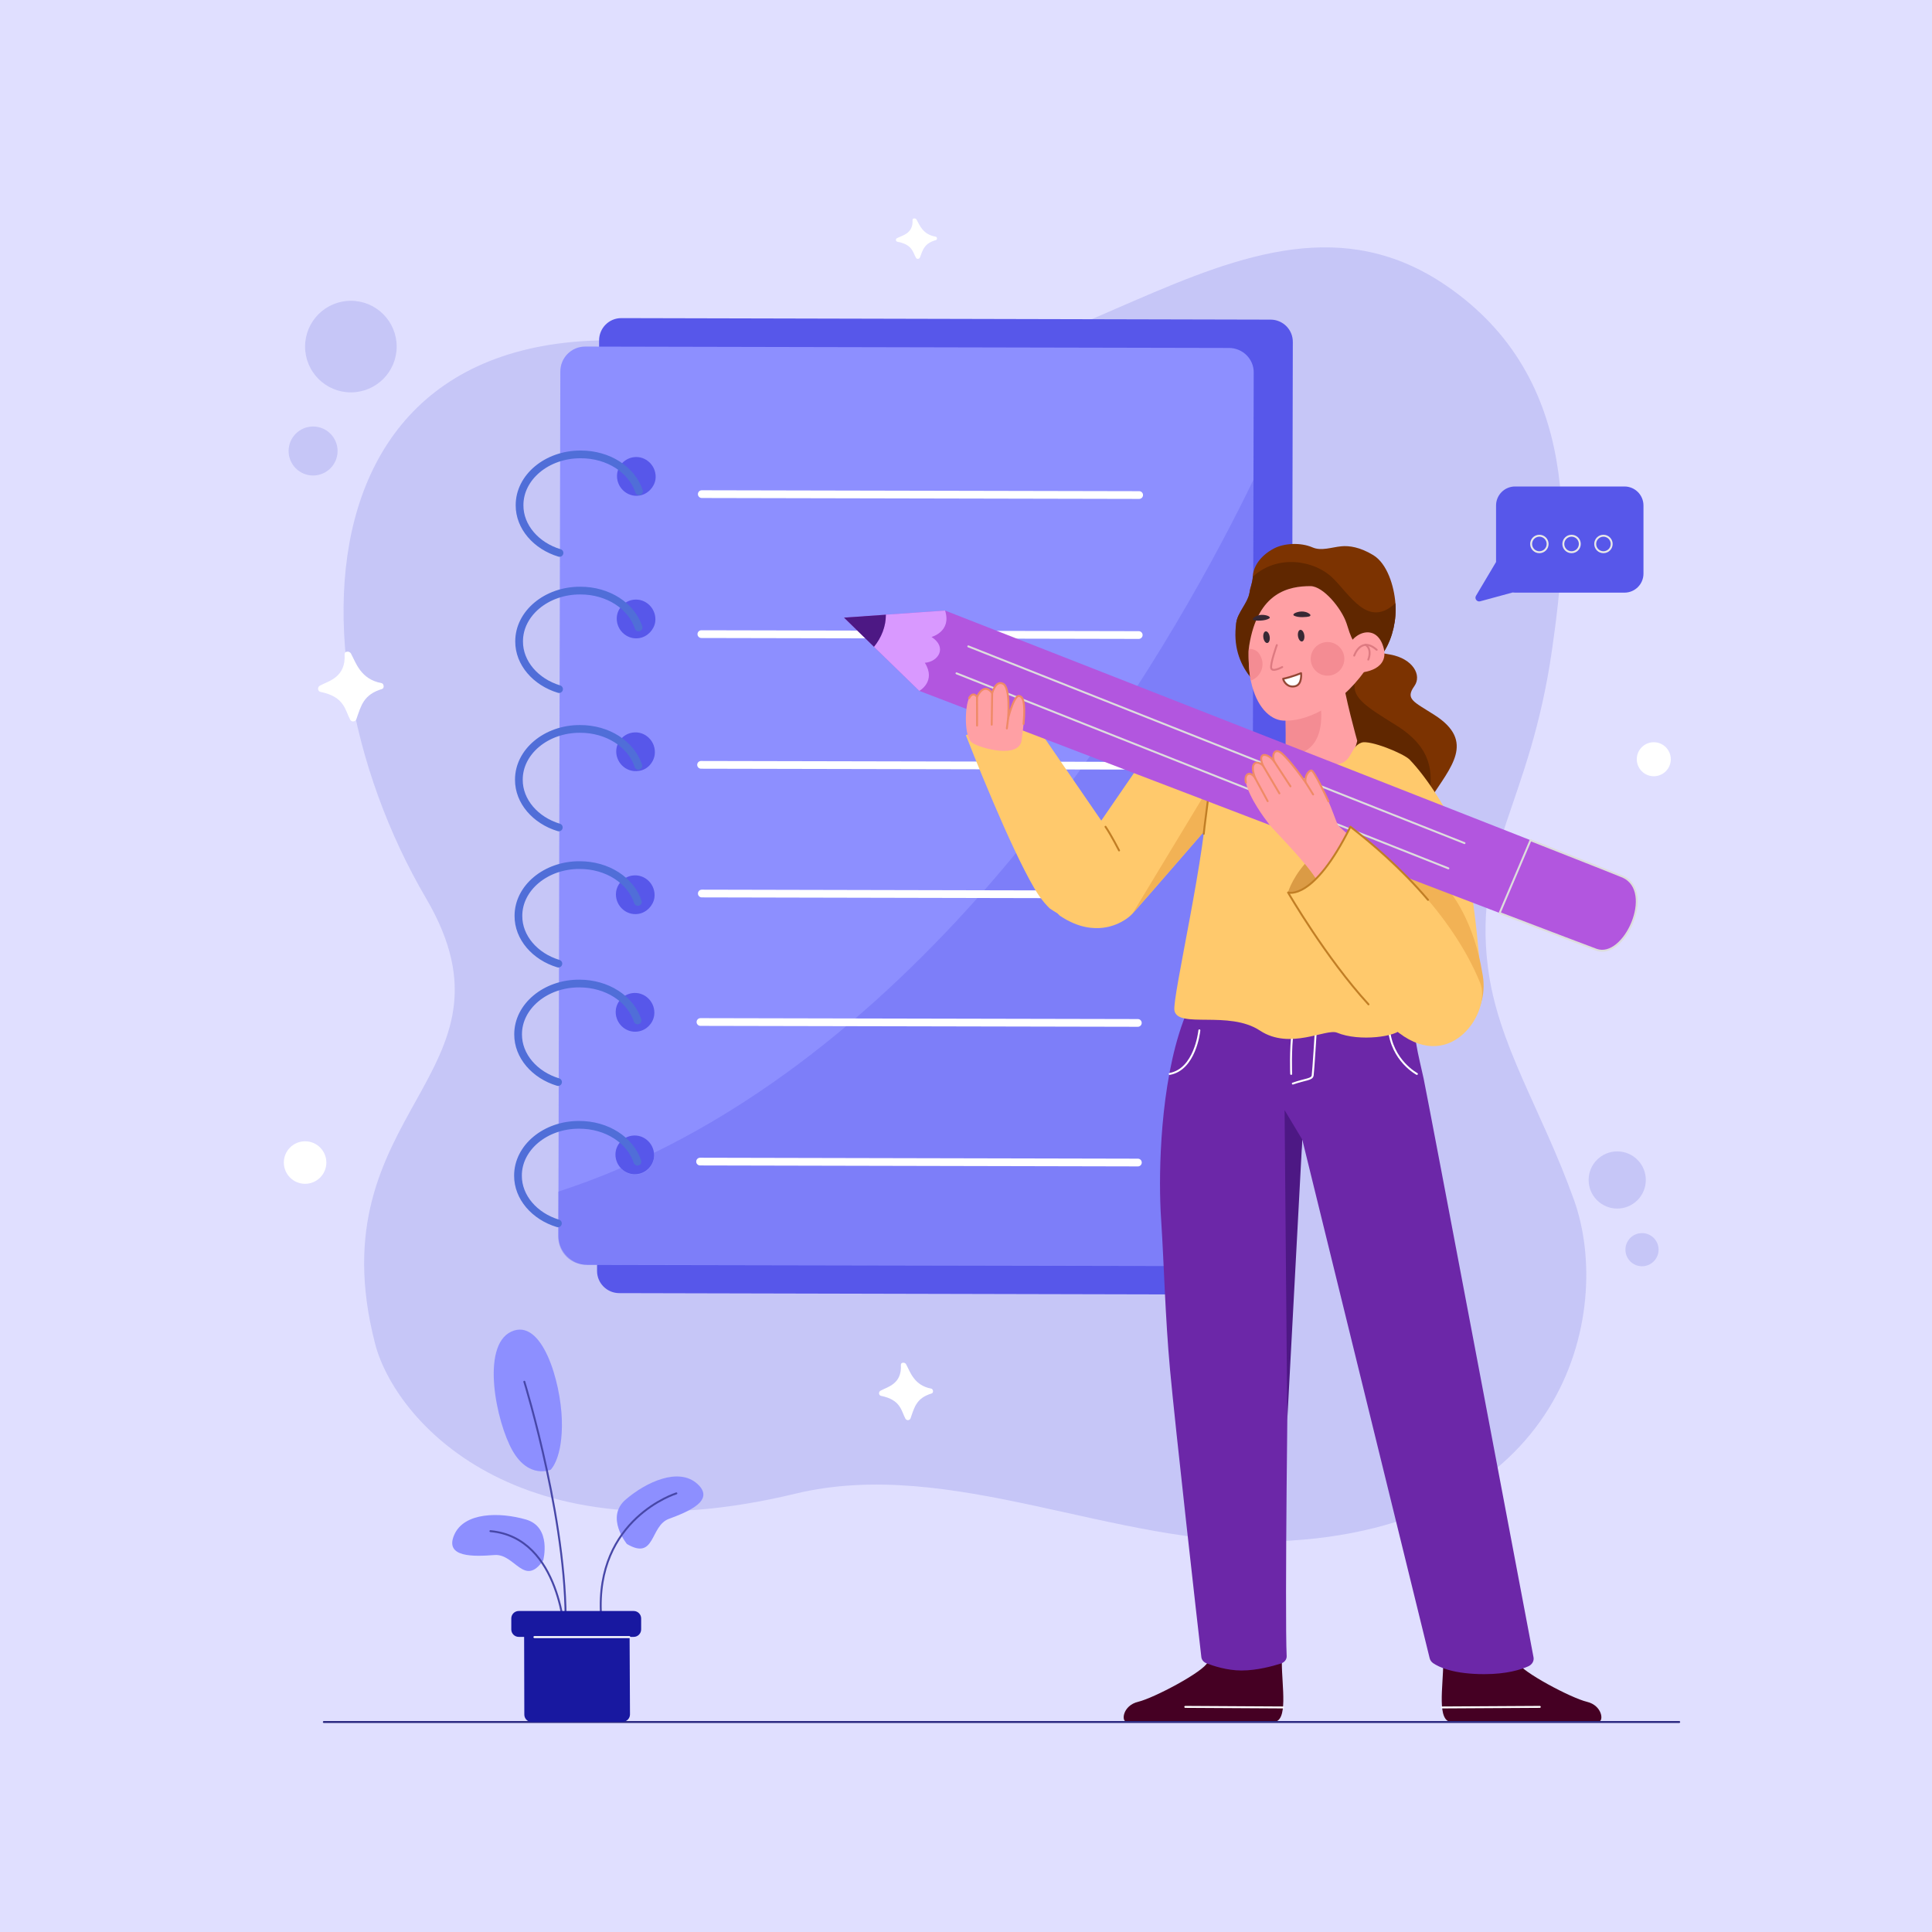 <?xml version="1.0" encoding="utf-8"?>
<!-- Generator: Adobe Illustrator 27.5.0, SVG Export Plug-In . SVG Version: 6.00 Build 0)  -->
<svg version="1.1" xmlns="http://www.w3.org/2000/svg" xmlns:xlink="http://www.w3.org/1999/xlink" x="0px" y="0px"
	 viewBox="0 0 500 500" style="enable-background:new 0 0 500 500;" xml:space="preserve">
<g id="BACKGROUND">
	<rect style="fill:#E0DFFF;" width="500" height="500"/>
</g>
<g id="OBJECT">
	<g>
		<g>
			<g>
				<path style="fill:#C6C6F7;" d="M401.684,168.019c-5.766,40.366-20.286,51.954-16.663,81.923
					c2.458,20.325,13.886,37.008,22.341,60.642c10.45,29.211-2.449,85.432-76.914,88.304
					c-41.544,1.602-84.271-22.066-124.651-12.314C133.516,404.03,102.13,367.28,97.086,347.792
					c-15.722-60.735,40.02-69.54,13.174-115.317C71.102,165.704,77.093,59.887,202.879,95.041
					c65.975,18.438,118.563-57.235,171.402-21.123C409.586,98.048,405.869,138.716,401.684,168.019z"/>
			</g>
			<circle style="fill:#C6C6F7;" cx="90.807" cy="89.694" r="11.85"/>
			<path style="fill:#C6C6F7;" d="M87.365,116.72c0,3.5-2.838,6.338-6.338,6.338c-3.5,0-6.338-2.838-6.338-6.338
				c0-3.5,2.838-6.338,6.338-6.338C84.528,110.383,87.365,113.22,87.365,116.72z"/>
			<circle style="fill:#C6C6F7;" cx="418.536" cy="305.379" r="7.398"/>
			<path style="fill:#C6C6F7;" d="M429.238,323.414c0,2.368-1.92,4.289-4.289,4.289s-4.289-1.92-4.289-4.289s1.92-4.289,4.289-4.289
				S429.238,321.046,429.238,323.414z"/>
		</g>
		<g>
			<path style="fill:#5757EA;" d="M328.312,335.052l-168.034-0.392c-3.176,0.002-5.759-2.562-5.762-5.738l0.531-240.833
				c-0.002-3.176,2.562-5.759,5.738-5.761l168.034,0.392c3.176-0.002,5.759,2.562,5.761,5.738L334.05,329.29
				C334.16,332.477,331.487,335.049,328.312,335.052z"/>
			<path style="fill:#8D8FFF;" d="M145.012,96.256l-0.507,223.535c0.011,4.162,3.383,7.574,7.545,7.563l165.194,0.319
				c3.717,0.053,6.771-3.028,6.705-6.648l0.51-224.63c0.031-3.501-2.855-6.315-6.356-6.346l-166.614-0.356
				C147.88,89.652,144.945,92.636,145.012,96.256z M165.085,303.838c-3.34,0.533-6.215-2.39-5.761-5.738
				c0.331-2.156,2.037-3.842,4.151-4.173c3.34-0.533,6.215,2.39,5.761,5.738C168.906,301.821,167.2,303.508,165.085,303.838z
				 M165.151,266.945c-3.339,0.533-6.215-2.39-5.761-5.738c0.331-2.156,2.037-3.842,4.151-4.173c3.34-0.533,6.215,2.39,5.762,5.738
				C168.971,264.928,167.265,266.615,165.151,266.945z M165.21,236.512c-3.34,0.533-6.215-2.39-5.762-5.738
				c0.331-2.156,2.037-3.842,4.151-4.173c3.34-0.533,6.215,2.39,5.762,5.738C169.042,234.387,167.324,236.181,165.21,236.512z
				 M165.287,199.51c-3.34,0.533-6.215-2.39-5.762-5.738c0.331-2.156,2.037-3.842,4.151-4.173c3.339-0.533,6.215,2.39,5.761,5.738
				C169.107,197.494,167.39,199.288,165.287,199.51z M165.421,165.143c-3.34,0.533-6.215-2.39-5.762-5.738
				c0.331-2.156,2.037-3.842,4.151-4.173c3.339-0.533,6.215,2.39,5.761,5.738C169.253,163.018,167.536,164.813,165.421,165.143z
				 M165.487,128.25c-3.34,0.533-6.215-2.39-5.761-5.738c0.331-2.156,2.037-3.842,4.151-4.173c3.34-0.533,6.215,2.39,5.761,5.738
				C169.318,126.125,167.601,127.92,165.487,128.25z"/>
			<path style="opacity:0.3;fill:#5757EA;" d="M324.472,123.99c-18.352,37.972-71.301,133.488-155.21,174.364
				c-0.022,0.217,0.064,0.445,0.042,0.661c0.047,2.742-2.268,5.023-4.999,4.961c-1.42-0.036-2.784-0.614-3.659-1.69
				c-5.273,2.305-10.622,4.275-16.176,6.113l0.001,11.716c0.022,4.053,3.2,7.227,7.253,7.205l172.195,0.381L324.472,123.99z"/>
			<path style="fill:none;stroke:#506ED8;stroke-width:2;stroke-linecap:round;stroke-miterlimit:10;" d="M144.801,143.098
				c-6.054-1.826-10.365-6.758-10.339-12.34c-0.024-7.229,7.047-13.182,15.805-13.159c7.229-0.024,13.277,3.991,15.115,9.545"/>
			<path style="fill:none;stroke:#506ED8;stroke-width:2;stroke-linecap:round;stroke-miterlimit:10;" d="M144.685,178.343
				c-6.054-1.826-10.365-6.758-10.339-12.34c-0.024-7.229,7.047-13.182,15.804-13.159c7.229-0.024,13.277,3.991,15.116,9.545"/>
			<path style="fill:none;stroke:#506ED8;stroke-width:2;stroke-linecap:round;stroke-miterlimit:10;" d="M144.623,214.141
				c-6.054-1.826-10.365-6.758-10.339-12.34c-0.024-7.229,7.047-13.182,15.805-13.159c7.229-0.024,13.277,3.991,15.115,9.545"/>
			<path style="fill:none;stroke:#506ED8;stroke-width:2;stroke-linecap:round;stroke-miterlimit:10;" d="M144.508,249.387
				c-6.054-1.826-10.365-6.758-10.339-12.34c-0.024-7.229,7.047-13.182,15.804-13.159c7.229-0.024,13.277,3.991,15.116,9.545"/>
			<path style="fill:none;stroke:#506ED8;stroke-width:2;stroke-linecap:round;stroke-miterlimit:10;" d="M144.426,280.037
				c-6.054-1.826-10.365-6.758-10.339-12.34c-0.024-7.229,7.047-13.182,15.804-13.159c7.229-0.024,13.277,3.991,15.116,9.545"/>
			<path style="fill:none;stroke:#506ED8;stroke-width:2;stroke-linecap:round;stroke-miterlimit:10;" d="M144.394,316.605
				c-6.054-1.826-10.365-6.758-10.339-12.34c-0.024-7.229,7.047-13.182,15.805-13.159c7.229-0.024,13.277,3.991,15.115,9.545"/>
			
				<line style="fill:none;stroke:#FFFFFF;stroke-width:2;stroke-linecap:round;stroke-miterlimit:10;" x1="181.62" y1="127.881" x2="294.813" y2="128.117"/>
			
				<line style="fill:none;stroke:#FFFFFF;stroke-width:2;stroke-linecap:round;stroke-miterlimit:10;" x1="181.513" y1="164.113" x2="294.706" y2="164.348"/>
			
				<line style="fill:none;stroke:#FFFFFF;stroke-width:2;stroke-linecap:round;stroke-miterlimit:10;" x1="181.434" y1="197.939" x2="294.627" y2="198.174"/>
			
				<line style="fill:none;stroke:#FFFFFF;stroke-width:2;stroke-linecap:round;stroke-miterlimit:10;" x1="181.628" y1="231.245" x2="294.929" y2="231.491"/>
			
				<line style="fill:none;stroke:#FFFFFF;stroke-width:2;stroke-linecap:round;stroke-miterlimit:10;" x1="181.279" y1="264.495" x2="294.472" y2="264.731"/>
			
				<line style="fill:none;stroke:#FFFFFF;stroke-width:2;stroke-linecap:round;stroke-miterlimit:10;" x1="181.183" y1="300.618" x2="294.485" y2="300.865"/>
		</g>
		<g>
			<g>
				<path style="fill:#7C3301;" d="M370.221,206.693c-0.378,0.599-0.637-1.657-1.364-1.374c-10.88,4.308-18.97-5.649-19.673-10.703
					c-0.713-5.045-11.982-2.076-12.007-10.923c-0.034-8.857,4.083-11.43,3.669-15.971c0,0,0.591-1.121,1.474-2.435
					c1.849-2.734,4.994-6.297,6.872-2.35c2.785,5.852,4.799,5.39,10.62,6.463c5.831,1.064,8.226,5.335,6.232,8.142
					c-2.437,3.418-0.226,4.016,5.202,7.496C381.989,191.924,375.339,198.595,370.221,206.693z"/>
				<path style="fill:#602700;" d="M370.102,205.35c-0.628,0.328-1.31,0.633-2.037,0.916c-10.88,4.308-18.177-6.597-18.88-11.65
					c-0.713-5.045-11.982-2.076-12.007-10.923c-0.034-8.857,4.083-11.43,3.669-15.971c0,0,0.591-1.121,1.474-2.435
					c7.541,2.924,9.475,7.135,8.477,10.589c-1.27,4.403,2.061,6.6,10.424,11.766C371.164,193.783,370.465,200.344,370.102,205.35z"
					/>
			</g>
			<g>
				<path style="fill:#7C3301;" d="M358.343,168.365c-4.195,6.837-32.024-3.28-32.024-3.28c-4.514-1.668-6.725-1.127-6.38-3.902
					c0.336-2.776,3.27-5.067,3.462-7.984c0.074-1.133,0.753-2.328,0.821-3.942c0.097-2.551,1.878-5.411,5.487-7.314
					c2.577-1.359,6.847-1.629,9.982-0.27c2.293,0.994,4.98-0.064,7.469-0.294c1.981-0.183,4.775,0.187,8.216,2.273
					c3.648,2.202,5.412,8.051,5.752,12.447C361.465,160.391,360.415,164.977,358.343,168.365z"/>
				<path style="fill:#602700;" d="M358.343,168.365c-4.195,6.837-26.923,12.634-26.923,12.634
					c-4.514-1.668-13.19-7.96-11.48-19.817c0.399-2.768,2.855-5.002,3.397-7.651c0.227-1.113,0.819-2.661,0.886-4.275
					c6.574-6.018,16.081-4.101,20.567,0.217c4.662,4.488,9.244,13.241,16.338,6.625
					C361.465,160.391,360.415,164.977,358.343,168.365z"/>
			</g>
			<g>
				<path style="fill:#FFA0A4;" d="M351.246,191.708c0,0-1.064,6.651-8.196,8.846c-7.126,2.201-10.159-1.15-10.262-4.254
					c-0.008-0.219-0.016-0.437-0.017-0.662c-0.074-3.454,0.113-7.32-0.173-14.15c-0.047-1.07,0.094-2.264,0.388-3.481
					c1.652-7.042,12.707-16.478,14.193-4.34C347.971,180.138,351.246,191.708,351.246,191.708z"/>
				<path style="fill:#F48C93;" d="M332.772,195.638c-0.074-3.454,0.113-7.32-0.173-14.15c-0.047-1.07,0.094-2.264,0.388-3.481
					c3.839,0.386,8.685,2.178,8.909,5.815C342.228,189.253,340.862,195.362,332.772,195.638z"/>
				<g>
					<path style="fill:#FFA0A4;" d="M332.076,186.493c5.467,0.354,14.166-3.194,21.143-12.863c3.32-4.601-1.499-4.809-2.747-7.22
						c-1.248-2.411-1.339-3.181-2.001-5.127c-1.325-3.893-6.045-9.593-9.328-9.593c-5.44-0.001-13.636,1.458-15.852,15.403
						c-0.236,1.485-0.223,6.057,0.486,9.356C325.125,182.718,328.509,186.262,332.076,186.493z"/>
				</g>
				<path style="fill:none;stroke:#DD7A81;stroke-width:0.5;stroke-linecap:round;stroke-linejoin:round;stroke-miterlimit:10;" d="
					M349.935,171.746c0,0,1.284-5.485,5.45-2.738"/>
				<path style="fill:none;stroke:#DD7A81;stroke-width:0.5;stroke-linecap:round;stroke-linejoin:round;stroke-miterlimit:10;" d="
					M353.73,171.567c0,0,0.71-2.443-1.107-3.391"/>
			</g>
			<path style="fill:#FFA0A4;" d="M348.471,169.034c0.492-4.944,7.457-8.306,9.506-1.722c1.774,5.7-4.437,7.046-7.871,6.749
				L348.471,169.034z"/>
			<path style="fill:#372834;" d="M328.593,164.783c0.119,0.831-0.151,1.557-0.604,1.622c-0.453,0.065-0.916-0.556-1.035-1.387
				c-0.119-0.831,0.151-1.557,0.604-1.622C328.01,163.331,328.474,163.952,328.593,164.783z"/>
			<path style="fill:#F48C93;" d="M339.444,171.913c0.773,2.275,3.245,3.493,5.52,2.719c2.275-0.773,3.493-3.245,2.719-5.52
				c-0.773-2.275-3.245-3.493-5.52-2.719C339.888,167.166,338.67,169.637,339.444,171.913z"/>
			<path style="fill:none;stroke:#DD7A81;stroke-width:0.5;stroke-linecap:round;stroke-linejoin:round;stroke-miterlimit:10;" d="
				M330.444,166.949c0,0-1.756,4.883-1.449,5.985c0.307,1.101,2.846-0.298,2.846-0.298"/>
			<path style="fill:#F48C93;" d="M323.119,168.626c0.001-0.177,0.047-0.548,0.048-0.721c1.786,0.028,2.749,0.818,3.356,2.607
				c0.773,2.275-0.537,4.842-2.812,5.615C323.711,176.128,323.099,173.775,323.119,168.626z"/>
			<path style="fill:#372834;" d="M328.514,160.029c0,0,0.384-0.294-0.329-0.613c-0.714-0.319-2.58-0.643-3.84,0.566
				c0,0-0.434,0.449,0.331,0.584C325.099,160.641,327.395,160.768,328.514,160.029z"/>
			<path style="fill:#372834;" d="M334.846,159.304c0,0-0.404-0.266,0.285-0.635c0.689-0.369,2.528-0.826,3.87,0.289
				c0,0,0.465,0.416-0.289,0.607C338.297,159.669,336.015,159.96,334.846,159.304z"/>
			<path style="fill:none;stroke:#DD7A81;stroke-width:0.5;stroke-linecap:round;stroke-linejoin:round;stroke-miterlimit:10;" d="
				M350.472,169.673c0,0,1.707-5.098,5.815-1.503"/>
			<path style="fill:none;stroke:#DD7A81;stroke-width:0.5;stroke-linecap:round;stroke-linejoin:round;stroke-miterlimit:10;" d="
				M354.114,170.699c0,0,1.132-2.542-0.697-3.84"/>
			<path style="fill:#372834;" d="M337.555,164.39c0.119,0.831-0.151,1.557-0.604,1.622c-0.453,0.065-0.916-0.556-1.035-1.387
				c-0.119-0.831,0.151-1.557,0.604-1.622C336.973,162.938,337.436,163.559,337.555,164.39z"/>
			
				<path style="fill:#FFFFFF;stroke:#934735;stroke-width:0.5;stroke-linecap:round;stroke-linejoin:round;stroke-miterlimit:10;" d="
				M332.076,175.664c2.137-0.418,4.638-1.45,4.638-1.45s0.359,2.916-1.51,3.375C333.17,178.088,332.158,176.269,332.076,175.664z"/>
			<path style="fill:#450023;" d="M331.739,430.213c-0.017,6.179,1.779,15.451-2.236,15.442c-3.302-0.007-36.46-0.075-37.923-0.078
				c-1.463-0.003-1.051-4.205,2.975-5.155c4.027-0.951,17.006-7.8,17.988-10.249L331.739,430.213z"/>
			
				<line style="fill:none;stroke:#FFFFFF;stroke-width:0.5;stroke-linecap:round;stroke-linejoin:round;stroke-miterlimit:10;" x1="332.083" y1="441.886" x2="306.749" y2="441.741"/>
			<path style="fill:#450023;" d="M373.506,430.213c0.017,6.179-1.779,15.451,2.237,15.442c3.301-0.007,36.46-0.075,37.923-0.078
				c1.463-0.003,1.051-4.205-2.975-5.155c-4.027-0.951-17.006-7.8-17.988-10.249L373.506,430.213z"/>
			
				<line style="fill:none;stroke:#FFFFFF;stroke-width:0.5;stroke-linecap:round;stroke-linejoin:round;stroke-miterlimit:10;" x1="373.163" y1="441.886" x2="398.496" y2="441.741"/>
			<path style="fill:#6C27A8;" d="M396.874,428.906c0.181,0.957-0.368,1.893-1.356,2.336c-1.915,0.858-5.586,2.026-11.379,2.026
				c-8.009,0-11.775-1.837-13.223-2.828c-0.471-0.323-0.794-0.777-0.92-1.288l-32.97-134.227c0,0-3.414,40.644-3.577,49.165
				c-0.142,7.175-0.966,73.993-0.46,84.501c0.041,0.856-0.555,1.625-1.475,1.921c-2.157,0.694-6.258,1.814-10.227,1.812
				c-3.699-0.002-7.282-1.179-9.069-1.873c-0.733-0.284-1.227-0.891-1.309-1.588c-0.962-8.225-6.748-59.528-8.113-74.462
				c-1.26-13.8-1.557-27.444-2.255-38.106c-0.127-1.904-0.217-3.689-0.263-5.341c-0.335-10.941,0.37-34.068,7.15-49.667
				l48.608-0.913l10.361-0.209c-1.324,6.255,0.88,13.507,2.041,18.974C369.53,284.283,394.007,413.743,396.874,428.906z"/>
			<g>
				<path style="fill:none;stroke:#FFFFFF;stroke-width:0.5;stroke-linecap:round;stroke-linejoin:round;stroke-miterlimit:10;" d="
					M359.445,266.195c0.718,8.303,7.247,11.736,7.247,11.736"/>
				<path style="fill:none;stroke:#FFFFFF;stroke-width:0.5;stroke-linecap:round;stroke-linejoin:round;stroke-miterlimit:10;" d="
					M302.721,277.931c6.5-1.182,7.62-10.716,7.673-11.281"/>
				<path style="fill:none;stroke:#FFFFFF;stroke-width:0.5;stroke-linecap:round;stroke-linejoin:round;stroke-miterlimit:10;" d="
					M334.581,266.522c-0.692,5.226-0.426,11.409-0.426,11.409"/>
				<path style="fill:none;stroke:#FFFFFF;stroke-width:0.5;stroke-linecap:round;stroke-linejoin:round;stroke-miterlimit:10;" d="
					M334.581,280.43c3.383-1.183,4.975-1.016,5.14-2.113c0.165-1.098,0.824-11.795,0.824-11.795"/>
			</g>
			<polygon style="fill:#4D1884;" points="337.026,294.924 332.449,287.307 333.147,367.535 			"/>
			<g id="torso_3_">
				<g>
					<path style="fill:#FFC96C;" d="M294.994,197.84l-11.069,16.105c-3.826,5.136-7.364,8.803-9.668,11.834
						c-3.197,4.198-4.041,7.18-0.017,11.164l0.006,0.007c0.006,0.007,0.006,0.007,0.012,0.013c0.066,0.047,0.132,0.093,0.199,0.127
						c0.235,0.154,0.469,0.308,0.705,0.449c0.163,0.101,0.32,0.195,0.477,0.29c0.218,0.122,0.435,0.244,0.647,0.36
						c0.291,0.15,0.576,0.294,0.861,0.426c0.509,0.248,1.021,0.458,1.515,0.637c0.195,0.071,0.385,0.136,0.568,0.195
						c0.898,0.297,1.764,0.494,2.602,0.608c0.166,0.026,0.333,0.053,0.506,0.061c1.451,0.162,2.801,0.084,4.017-0.156
						c0.376-0.069,0.727-0.151,1.073-0.253c0.987-0.27,1.861-0.637,2.625-1.036c0.146-0.074,0.28-0.148,0.414-0.222
						c0.159-0.086,0.313-0.178,0.453-0.27c0.134-0.087,0.256-0.161,0.384-0.242c0.788-0.527,1.391-1.063,1.784-1.491
						c2.174-2.379,23.997-27.585,23.997-27.585l1.681-3.495l2.252-4.678L294.994,197.84z"/>
					<path style="fill:#F2B255;" d="M293.087,236.444c2.174-2.379,23.997-27.585,23.997-27.585l1.681-3.495
						c-6.574,1.723-4.301-8.651-6.293-0.976L293.087,236.444z"/>
				</g>
				<g>
					<g>
						<g>
							<path style="fill:#FFC96C;" d="M314.874,197.31c0.118,1.474-2.401,5.507-2.401,7.078c0.006,15.109-9.189,53.877-8.529,57.158
								c0.941,4.717,14.127-0.125,22.117,5.162c7.78,5.152,17.155-0.62,19.978,0.555c5.718,2.392,15.714,1.006,16.652-1.068
								c0.932-2.069-1.242-15.491-1.242-15.491l1.931,0.109l20.197,5.649c-1.035-11.251-2.2-29.589-6.372-40.452
								c-2.277-5.919-7.839-14.701-12.379-19.402c-1.575-1.632-10.327-5.163-12.468-4.416c-3.24,1.131-2.204,5.647-7.123,5.647
								C336.445,197.84,314.874,197.31,314.874,197.31z"/>
							<path style="fill:#F2B255;" d="M383.577,251.565c4.513,21.02-32.305,33.527-32.64-21.566
								C363.353,212.869,379.887,228.966,383.577,251.565z"/>
						</g>
					</g>
					
						<path style="fill:none;stroke:#C17E25;stroke-width:0.5;stroke-linecap:round;stroke-linejoin:round;stroke-miterlimit:10;" d="
						M313.213,197.84c0.336,4.058-1.258,13.48-1.685,17.954"/>
				</g>
			</g>
			<g id="hnad_1_">
				<path style="fill:#FFC96C;" d="M249.968,190.257c0,0,3.168,8.199,7.209,17.637c3.329,7.797,7.268,16.438,10.502,21.987
					c0.25,0.427,0.5,0.835,0.764,1.227c0.107,0.183,0.23,0.359,0.35,0.527c0.093,0.151,0.194,0.298,0.304,0.442
					c0.177,0.258,0.367,0.501,0.545,0.739c0.197,0.259,0.398,0.507,0.596,0.746c0.052,0.054,0.092,0.104,0.136,0.161
					c0.173,0.203,0.35,0.394,0.527,0.585c0.025,0.037,0.059,0.07,0.092,0.104c0.211,0.225,0.429,0.446,0.641,0.651
					c0.018,0.021,0.04,0.049,0.075,0.063c9.732,6.647,16.24,4.185,18.053-2.495c1.287-4.7,0.231-11.486-3.653-18.663l-19.912-28.972
					L249.968,190.257z"/>
				<path style="fill:none;stroke:#C17E25;stroke-width:0.5;stroke-linecap:round;stroke-linejoin:round;stroke-miterlimit:10;" d="
					M286.102,213.962c1.427,2.061,3.511,6.127,3.511,6.127"/>
			</g>
			<g>
				<path style="fill:#B256DF;" d="M218.434,159.841l7.751,7.548l11.738,11.413c0,0,101.48,38.893,150.181,57.481
					c13.407,5.115,22.808,8.694,25.005,9.499c7.305,2.684,15.286-15.1,6.911-18.877c-0.656-0.297-9.935-3.957-23.916-9.459
					c-48.014-18.89-151.516-59.436-151.516-59.436l-15.329,1.075L218.434,159.841z"/>
				<g>
					
						<line style="fill:none;stroke:#DDDDDD;stroke-width:0.5;stroke-linecap:round;stroke-linejoin:round;stroke-miterlimit:10;" x1="379.015" y1="218.198" x2="250.594" y2="167.28"/>
					
						<line style="fill:none;stroke:#DDDDDD;stroke-width:0.5;stroke-linecap:round;stroke-linejoin:round;stroke-miterlimit:10;" x1="374.841" y1="224.732" x2="247.544" y2="174.259"/>
				</g>
				<path style="fill:#D999FF;" d="M229.258,159.084c0.02,3.002-1.147,5.946-3.074,8.305l11.738,11.413c0,0,4.452-2.473,1.423-7.275
					c3.498-0.253,5.895-4.002,1.735-6.682c0,0,5.255-1.383,3.507-6.836L229.258,159.084z"/>
				<path style="fill:#4D1884;" d="M218.434,159.841l7.751,7.548c1.927-2.359,3.093-5.303,3.074-8.305L218.434,159.841z"/>
				<path style="fill:none;stroke:#DDDDDD;stroke-width:0.5;stroke-linecap:round;stroke-linejoin:round;stroke-miterlimit:10;" d="
					M396.103,217.445c-2.654,6.274-5.575,13.155-8,18.838c13.407,5.115,22.808,8.694,25.005,9.499
					c7.305,2.684,15.286-15.1,6.911-18.877C419.363,226.608,410.084,222.947,396.103,217.445z"/>
			</g>
			<g>
				<path style="fill:#FFA0A4;" d="M264.394,191.587c1.387-9.896,0.401-11.321-0.69-11.479c-1.091-0.157-2.537,4.488-2.811,5.881
					c0,0,0.683-8.062-1.3-9.036c-1.983-0.974-2.819,2.451-2.819,2.451s-1.861-3.097-3.921,0.933c0,0-0.995-1.591-2.06,0.369
					c-1.064,1.96-1.408,10.115,0.893,11.577C253.986,193.745,263.723,196.375,264.394,191.587z"/>
				<path style="fill:none;stroke:#EF8A66;stroke-width:0.5;stroke-linecap:round;stroke-linejoin:round;stroke-miterlimit:10;" d="
					M264.896,187.355c0.557-6.099-0.281-7.115-1.193-7.247c-1.091-0.157-2.537,4.488-2.811,5.881c0,0,0.683-8.062-1.3-9.036
					c-1.983-0.974-2.819,2.451-2.819,2.451s-1.861-3.097-3.921,0.933c0,0-0.995-1.591-2.06,0.369"/>
				
					<line style="fill:none;stroke:#EF8A66;stroke-width:0.5;stroke-linecap:round;stroke-linejoin:round;stroke-miterlimit:10;" x1="256.774" y1="179.404" x2="256.655" y2="187.547"/>
				
					<line style="fill:none;stroke:#EF8A66;stroke-width:0.5;stroke-linecap:round;stroke-linejoin:round;stroke-miterlimit:10;" x1="252.867" y1="187.776" x2="252.852" y2="180.337"/>
			</g>
			
				<line style="fill:none;stroke:#EF8A66;stroke-width:0.5;stroke-linecap:round;stroke-linejoin:round;stroke-miterlimit:10;" x1="260.893" y1="185.99" x2="260.575" y2="188.53"/>
			<g id="hand_26_">
				<path style="fill:#DB9B45;" d="M333.351,230.98c-0.015-0.319,1.618-4.994,5.901-9.014l4.613,7.215
					C343.865,229.18,337.428,234.257,333.351,230.98z"/>
				<g>
					<path style="fill:#FFA0A4;" d="M351.122,217.793c-1.88-1.527-4.648-3.856-4.903-4.316c-0.256-0.46-1.674-4.492-2.417-6.092
						c-0.743-1.6-3.745-8-4.414-7.99c-0.669,0.01-1.762,1.378-1.527,3.03c0,0-4.051-5.778-6.263-7.548
						c-1.797-1.438-2.56,0.628-1.78,2.277c-1.509-2.22-4.558-2.842-2.988,0.928c-1.704-1.519-3.607-0.67-1.966,3.348
						c-1.084-1.935-2.978-1.397-2.424,1.086c0.905,4.059,4.766,9.176,5.993,10.784c1.227,1.608,10.02,10.22,12.59,14.895
						C341.024,228.196,348.201,224.221,351.122,217.793z"/>
					
						<path style="fill:none;stroke:#EF8A66;stroke-width:0.5;stroke-linecap:round;stroke-linejoin:round;stroke-miterlimit:10;" d="
						M343.802,207.385c-0.743-1.6-3.745-8-4.414-7.99c-0.669,0.01-1.762,1.378-1.527,3.03c0,0-4.051-5.778-6.263-7.548
						c-1.797-1.438-2.56,0.628-1.78,2.277c-1.509-2.22-4.558-2.842-2.988,0.928c-1.704-1.519-3.607-0.67-1.966,3.348
						c-1.084-1.935-2.978-1.397-2.424,1.086"/>
					
						<line style="fill:none;stroke:#EF8A66;stroke-width:0.5;stroke-linecap:round;stroke-linejoin:round;stroke-miterlimit:10;" x1="337.862" y1="202.426" x2="339.837" y2="205.602"/>
					
						<line style="fill:none;stroke:#EF8A66;stroke-width:0.5;stroke-linecap:round;stroke-linejoin:round;stroke-miterlimit:10;" x1="329.819" y1="197.155" x2="333.968" y2="203.501"/>
					
						<line style="fill:none;stroke:#EF8A66;stroke-width:0.5;stroke-linecap:round;stroke-linejoin:round;stroke-miterlimit:10;" x1="326.831" y1="198.083" x2="331.106" y2="205.32"/>
					
						<line style="fill:none;stroke:#EF8A66;stroke-width:0.5;stroke-linecap:round;stroke-linejoin:round;stroke-miterlimit:10;" x1="324.865" y1="201.431" x2="328.073" y2="207.345"/>
					<path style="fill:#FFC96C;" d="M349.483,213.958c9.544,7.383,26.018,21.883,33.589,40.439
						c2.93,7.18-7.268,23.368-20.991,12.939c-13.723-10.43-28.73-36.356-28.73-36.356S339.893,233.288,349.483,213.958z"/>
					
						<path style="fill:none;stroke:#C17E25;stroke-width:0.5;stroke-linecap:round;stroke-linejoin:round;stroke-miterlimit:10;" d="
						M354.167,259.926c-11.008-12.003-20.815-28.946-20.815-28.946s6.542,2.309,16.132-17.021
						c5.425,4.197,13.089,10.693,20.084,18.926"/>
				</g>
			</g>
		</g>
		
			<line style="fill:none;stroke:#2D2B82;stroke-width:0.5;stroke-linecap:round;stroke-linejoin:round;stroke-miterlimit:10;" x1="434.579" y1="445.655" x2="83.807" y2="445.655"/>
		<g>
			<path style="fill:#5757EA;" d="M420.407,125.901H392.1c-2.718,0-4.921,2.203-4.921,4.921v14.623l-5.195,8.746
				c-0.444,0.747,0.247,1.655,1.085,1.427l8.4-2.287c0.207,0.027,0.417,0.045,0.632,0.045h28.307c2.718,0,4.921-2.203,4.921-4.921
				v-17.632C425.328,128.105,423.125,125.901,420.407,125.901z"/>
			<path style="fill:none;stroke:#E8E8E8;stroke-width:0.5;stroke-linecap:round;stroke-linejoin:round;stroke-miterlimit:10;" d="
				M400.524,140.778c0,1.179-0.955,2.134-2.134,2.134c-1.179,0-2.134-0.955-2.134-2.134c0-1.178,0.955-2.134,2.134-2.134
				C399.569,138.644,400.524,139.599,400.524,140.778z"/>
			<path style="fill:none;stroke:#E8E8E8;stroke-width:0.5;stroke-linecap:round;stroke-linejoin:round;stroke-miterlimit:10;" d="
				M408.854,140.778c0,1.179-0.956,2.134-2.134,2.134c-1.179,0-2.134-0.955-2.134-2.134c0-1.178,0.955-2.134,2.134-2.134
				C407.899,138.644,408.854,139.599,408.854,140.778z"/>
			<path style="fill:none;stroke:#E8E8E8;stroke-width:0.5;stroke-linecap:round;stroke-linejoin:round;stroke-miterlimit:10;" d="
				M417.105,140.778c0,1.179-0.955,2.134-2.134,2.134c-1.179,0-2.134-0.955-2.134-2.134c0-1.178,0.955-2.134,2.134-2.134
				C416.149,138.644,417.105,139.599,417.105,140.778z"/>
		</g>
		<g>
			<path style="fill:#8D8FFF;" d="M140.581,403.832c0,0,2.29-8.633-4.481-10.585c-6.77-1.952-16.004-1.939-18.563,4.007
				c-2.559,5.946,5.237,5.576,10.475,5.185C133.251,402.049,135.66,410.886,140.581,403.832z"/>
			<path style="fill:#8D8FFF;" d="M142.507,380.366c0,0,3.188-2.923,2.899-12.889c-0.288-9.965-5.141-26.552-13.097-22.848
				c-7.955,3.704-3.875,23.469,0.356,30.844C136.896,382.85,142.507,380.366,142.507,380.366z"/>
			<path style="fill:none;stroke:#4747A8;stroke-width:0.5;stroke-linecap:round;stroke-miterlimit:10;" d="M135.696,357.589
				c0,0,12.018,38.935,10.563,66.293c0,0-0.984-25.991-19.337-27.623"/>
			<path style="fill:#8D8FFF;" d="M162.245,399.587c0,0-5.677-6.895-0.335-11.489c5.342-4.594,13.742-8.429,18.546-4.088
				c4.803,4.34-2.439,7.251-7.364,9.077C168.167,394.913,169.657,403.95,162.245,399.587z"/>
			<path style="fill:none;stroke:#4747A8;stroke-width:0.5;stroke-linecap:round;stroke-miterlimit:10;" d="M175.043,386.481
				c0,0-21.116,6.53-19.491,31.666"/>
			<path style="fill:#1818A0;" d="M164.001,416.924h-29.753c-1.064,0-1.927,0.863-1.927,1.927v2.845
				c0,1.064,0.863,1.927,1.927,1.927h29.753c1.064,0,1.927-0.863,1.927-1.927v-2.845
				C165.928,417.787,165.065,416.924,164.001,416.924z"/>
			<path style="fill:#1818A0;" d="M137.624,445.655l23.492-0.047c1.067-0.002,1.929-0.87,1.923-1.937l-0.101-20.38h-27.295
				l0.051,20.441C135.696,444.797,136.561,445.657,137.624,445.655z"/>
			
				<line style="fill:none;stroke:#FFFFFF;stroke-width:0.5;stroke-linecap:round;stroke-miterlimit:10;" x1="162.883" y1="423.679" x2="138.3" y2="423.679"/>
		</g>
		<g>
			<path style="fill:#FFFFFF;" d="M82.791,177.441c2.23-1.217,6.749-2.093,6.394-8.135c-0.047-0.798,1.247-0.894,1.631-0.192
				c1.266,2.313,2.495,6.682,7.895,7.667c0.675,0.123,0.81,1.333,0.153,1.532c-4.786,1.447-5.413,4.293-6.621,7.771
				c-0.257,0.739-1.249,0.852-1.622,0.165c-1.335-2.456-1.401-5.915-7.668-7.185C82.182,178.908,82.101,177.818,82.791,177.441z"/>
			<path style="fill:#FFFFFF;" d="M232.155,61.625c1.397-0.705,4.228-1.212,4.006-4.712c-0.029-0.462,0.781-0.518,1.022-0.111
				c0.793,1.34,1.563,3.87,4.946,4.441c0.423,0.071,0.508,0.772,0.096,0.887c-2.999,0.838-3.391,2.487-4.148,4.502
				c-0.161,0.428-0.782,0.494-1.016,0.096c-0.837-1.423-0.878-3.426-4.804-4.162C231.773,62.474,231.722,61.843,232.155,61.625z"/>
			<path style="fill:#FFFFFF;" d="M227.885,359.909c1.835-1.002,5.554-1.722,5.262-6.695c-0.039-0.657,1.027-0.736,1.342-0.158
				c1.042,1.904,2.053,5.499,6.498,6.31c0.555,0.101,0.667,1.097,0.126,1.261c-3.939,1.191-4.455,3.533-5.45,6.396
				c-0.211,0.608-1.028,0.701-1.335,0.136c-1.099-2.021-1.153-4.868-6.311-5.913C227.383,361.117,227.317,360.22,227.885,359.909z"
				/>
			<path style="fill:#FFFFFF;" d="M432.4,196.49c0,2.43-1.97,4.4-4.4,4.4c-2.43,0-4.4-1.97-4.4-4.4c0-2.43,1.97-4.4,4.4-4.4
				C430.43,192.09,432.4,194.06,432.4,196.49z"/>
			<path style="fill:#FFFFFF;" d="M84.459,300.865c0,3.038-2.463,5.502-5.502,5.502c-3.039,0-5.502-2.463-5.502-5.502
				c0-3.039,2.463-5.502,5.502-5.502C81.995,295.363,84.459,297.827,84.459,300.865z"/>
		</g>
	</g>
</g>
</svg>
